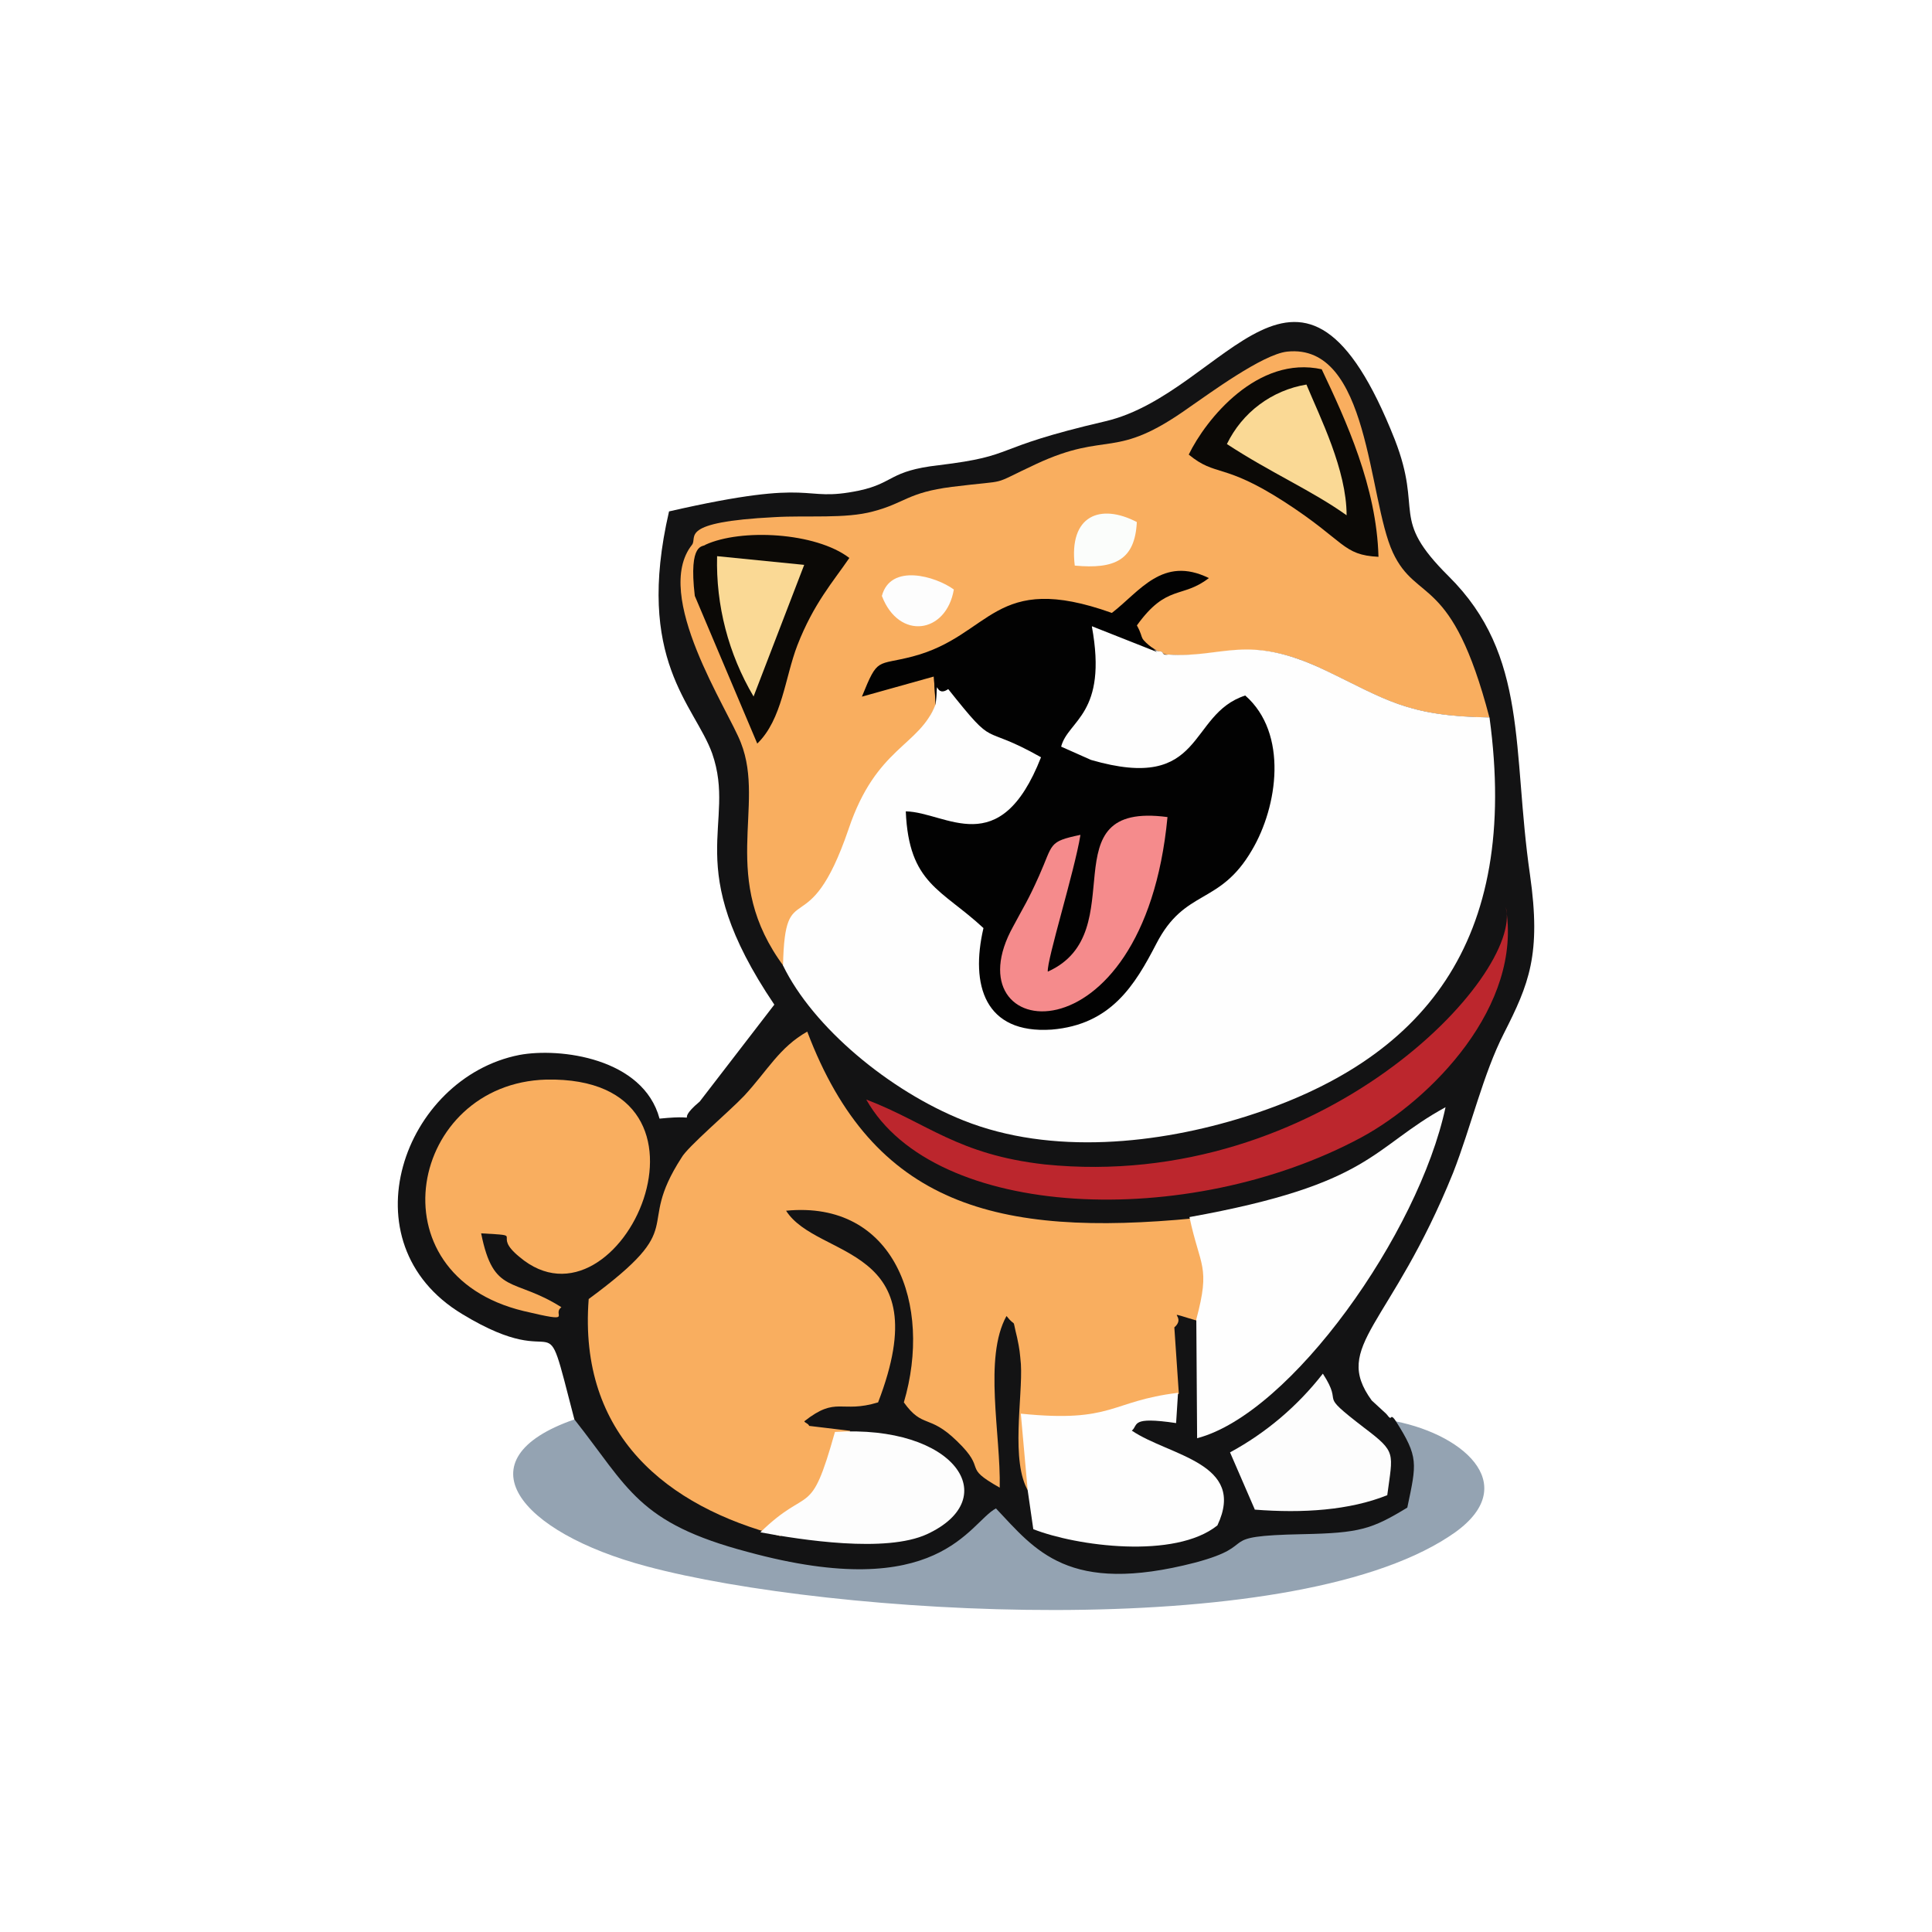 <svg width="24" height="24" viewBox="0 0 24 24" fill="none" xmlns="http://www.w3.org/2000/svg">
<rect x="0" y="0" width="24" height="24" fill="#808080" stroke="none"/>
<g clip-path="url(#clip0_328_52179)">
<path d="M24 0H0V24H24V0Z" fill="white"/>
<path d="M17.336 17.656C16.489 19.28 10 18.207 7.134 17.633C5.713 18.127 6.443 19.035 8.038 19.459C10.325 20.07 15.966 20.414 17.994 19.091C18.936 18.489 18.22 17.831 17.336 17.656Z" fill="#94A3B2"/>
<path d="M7.135 17.632C7.812 18.488 7.92 18.917 9.29 19.279C11.671 19.928 12.038 18.917 12.372 18.738C12.861 19.255 13.266 19.82 14.847 19.411C15.694 19.185 15.035 19.081 16.183 19.058C16.889 19.044 17.04 18.997 17.482 18.728C17.599 18.173 17.623 18.102 17.341 17.656C17.326 17.632 17.294 17.585 17.279 17.608C17.265 17.632 17.232 17.571 17.218 17.561L17.04 17.397C16.541 16.71 17.275 16.488 18.051 14.569C18.277 13.99 18.423 13.345 18.682 12.837C18.992 12.226 19.148 11.858 19.006 10.866C18.781 9.313 18.992 8.146 17.995 7.158C17.256 6.424 17.684 6.377 17.326 5.459C16.16 2.513 15.242 4.88 13.732 5.233C12.254 5.577 12.668 5.657 11.661 5.779C11.04 5.85 11.111 6 10.673 6.094C9.92 6.25 10.202 5.92 8.311 6.353C7.883 8.202 8.631 8.758 8.847 9.36C9.158 10.254 8.443 10.739 9.619 12.48L8.692 13.684C8.325 13.99 8.8 13.835 8.193 13.896C7.991 13.143 6.956 13.011 6.452 13.105C5.012 13.388 4.274 15.439 5.742 16.324C7.059 17.124 6.716 16.018 7.135 17.632Z" fill="#131314"/>
<path d="M9.74 12.009C9.896 11.882 11.576 8.89 11.623 8.763L11.599 8.381C12.418 8.405 12.385 6.782 14.375 8.085C14.394 8.099 14.432 8.085 14.441 8.108C14.455 8.132 14.502 8.132 14.516 8.132C15.194 8.193 15.491 7.864 16.446 8.32C17.217 8.687 17.467 8.899 18.502 8.913C18.032 7.12 17.599 7.501 17.302 6.862C16.991 6.189 17.015 4.259 15.989 4.368C15.683 4.401 15.015 4.895 14.775 5.059C13.834 5.732 13.778 5.342 12.87 5.765C12.263 6.048 12.587 5.953 11.825 6.048C11.274 6.118 11.241 6.25 10.846 6.353C10.503 6.447 10.027 6.4 9.623 6.424C8.418 6.485 8.668 6.673 8.597 6.767C8.098 7.393 9.049 8.819 9.204 9.228C9.515 10.019 8.922 10.913 9.74 12.009Z" fill="#F9AE5F"/>
<path d="M11.623 8.747C11.421 9.274 10.885 9.274 10.541 10.3C10.038 11.773 9.751 10.841 9.727 11.994C10.099 12.761 11.049 13.552 11.967 13.918C13.063 14.356 14.395 14.21 15.468 13.872C17.679 13.175 18.884 11.707 18.503 8.912C17.468 8.898 17.218 8.686 16.447 8.319C15.482 7.863 15.195 8.178 14.517 8.131C14.503 8.131 14.456 8.145 14.442 8.107C14.432 8.084 14.395 8.098 14.371 8.084L13.562 7.769C13.576 7.825 13.374 9.345 11.774 8.545C11.6 8.7 11.656 8.319 11.623 8.747Z" fill="#FEFEFE"/>
<path d="M9.694 19.082C10.311 18.48 10.254 18.88 10.56 17.774L10.052 17.713C10.038 17.68 10.005 17.68 9.991 17.656C10.395 17.337 10.443 17.562 10.908 17.421C11.671 15.44 10.155 15.652 9.765 15.04C11.111 14.908 11.586 16.207 11.228 17.421C11.464 17.75 11.539 17.562 11.887 17.901C12.278 18.277 11.934 18.207 12.419 18.48C12.433 17.821 12.216 16.866 12.503 16.348C12.635 16.513 12.565 16.334 12.635 16.616C12.668 16.772 12.668 16.795 12.682 16.946C12.706 17.351 12.55 18.16 12.776 18.527C12.753 17.515 13.576 17.783 14.644 17.313L14.588 16.489C14.767 16.334 14.372 16.264 14.945 16.428C15.124 15.769 14.969 15.76 14.837 15.134C12.386 15.37 10.847 14.979 10.028 12.815C9.68 13.012 9.539 13.294 9.243 13.614C9.064 13.803 8.537 14.25 8.466 14.381C7.873 15.299 8.598 15.191 7.313 16.137C7.182 17.831 8.287 18.715 9.694 19.082Z" fill="#F9AE5F"/>
<path d="M11.624 8.748C11.657 8.324 11.601 8.687 11.779 8.56C12.396 9.336 12.156 8.969 12.932 9.407C12.419 10.715 11.756 10.089 11.252 10.079C11.29 10.983 11.695 11.044 12.217 11.529C12.052 12.235 12.231 12.846 13.064 12.79C13.803 12.729 14.099 12.235 14.363 11.726C14.72 11.03 15.149 11.256 15.553 10.559C15.873 10.018 16.005 9.11 15.469 8.64C14.744 8.875 14.979 9.854 13.553 9.44L13.182 9.275C13.266 8.945 13.765 8.875 13.563 7.779L14.372 8.099C14.113 7.887 14.231 7.967 14.123 7.769C14.495 7.252 14.683 7.44 15.017 7.181C14.443 6.899 14.16 7.346 13.812 7.614C12.335 7.087 12.325 7.896 11.337 8.155C10.885 8.273 10.909 8.155 10.707 8.654L11.601 8.404L11.624 8.748Z" fill="#020202"/>
<path d="M14.776 15.119C14.908 15.744 15.04 15.721 14.861 16.389L14.871 17.866C16.037 17.561 17.623 15.321 17.957 13.754C17.03 14.262 17.054 14.709 14.776 15.119Z" fill="#FEFEFE"/>
<path d="M5.977 15.321C6.551 15.354 6.094 15.321 6.452 15.613C7.703 16.676 9.205 13.364 6.786 13.411C5.092 13.458 4.607 15.829 6.504 16.286C7.158 16.441 6.847 16.333 6.974 16.239C6.381 15.862 6.132 16.097 5.977 15.321Z" fill="#F9AE5F"/>
<path d="M10.762 13.661C11.609 15.157 14.762 15.284 16.908 14.131C17.778 13.661 18.922 12.494 18.705 11.266C18.931 12.113 16.409 14.813 12.979 14.465C11.896 14.343 11.524 13.952 10.767 13.661H10.762Z" fill="#BC262D"/>
<path d="M12.766 18.511L12.836 18.996C13.373 19.207 14.596 19.372 15.123 18.949C15.49 18.172 14.526 18.087 14.06 17.772C14.145 17.702 14.036 17.593 14.61 17.678L14.634 17.302C13.787 17.405 13.834 17.678 12.681 17.561L12.766 18.511Z" fill="#FEFEFE"/>
<path d="M13.421 10.371C13.016 10.456 13.087 10.479 12.908 10.879C12.767 11.195 12.72 11.256 12.588 11.505C11.779 12.954 14.207 13.27 14.503 10.15C12.993 9.948 14.099 11.585 13.016 12.07C13.002 11.929 13.346 10.832 13.421 10.376V10.371Z" fill="#F58B8C"/>
<path d="M9.445 19.035C9.954 19.129 11.003 19.294 11.516 19.058C12.48 18.611 11.859 17.694 10.372 17.788C10.062 18.894 10.062 18.433 9.445 19.035ZM15.586 18.753C16.184 18.8 16.762 18.762 17.233 18.574C17.303 18.042 17.35 18.042 16.946 17.736C16.334 17.266 16.71 17.492 16.433 17.064C16.12 17.466 15.728 17.799 15.28 18.042L15.586 18.748V18.753Z" fill="#FDFDFD"/>
<path d="M16.423 4.588C15.623 4.409 14.979 5.209 14.767 5.647C15.11 5.929 15.19 5.741 15.957 6.235C16.72 6.729 16.673 6.894 17.124 6.917C17.101 6.047 16.72 5.223 16.419 4.588H16.423ZM8.763 6.767C8.739 6.8 8.551 6.72 8.631 7.402L9.407 9.237C9.718 8.936 9.751 8.414 9.906 8.014C10.108 7.496 10.348 7.228 10.551 6.931C10.132 6.611 9.205 6.564 8.763 6.767Z" fill="#0B0906"/>
<path d="M15.241 5.516C15.787 5.874 16.3 6.095 16.728 6.401C16.728 5.836 16.399 5.187 16.229 4.777C16.018 4.812 15.817 4.897 15.645 5.026C15.473 5.154 15.335 5.323 15.241 5.516ZM9.36 8.655L9.99 7.017L8.908 6.909C8.892 7.52 9.049 8.123 9.36 8.65V8.655Z" fill="#FAD995"/>
<path d="M10.955 7.403C11.167 7.958 11.755 7.873 11.849 7.323C11.623 7.158 11.063 6.994 10.955 7.403Z" fill="#FDFDFD"/>
<path d="M13.351 7.026C13.849 7.073 14.099 6.956 14.122 6.485C13.671 6.25 13.275 6.4 13.351 7.026Z" fill="#FBFDFB"/>
</g>
<defs>
<clipPath id="clip0_328_52179">
<rect width="24" height="24" fill="white"/>
</clipPath>
</defs>
</svg>
